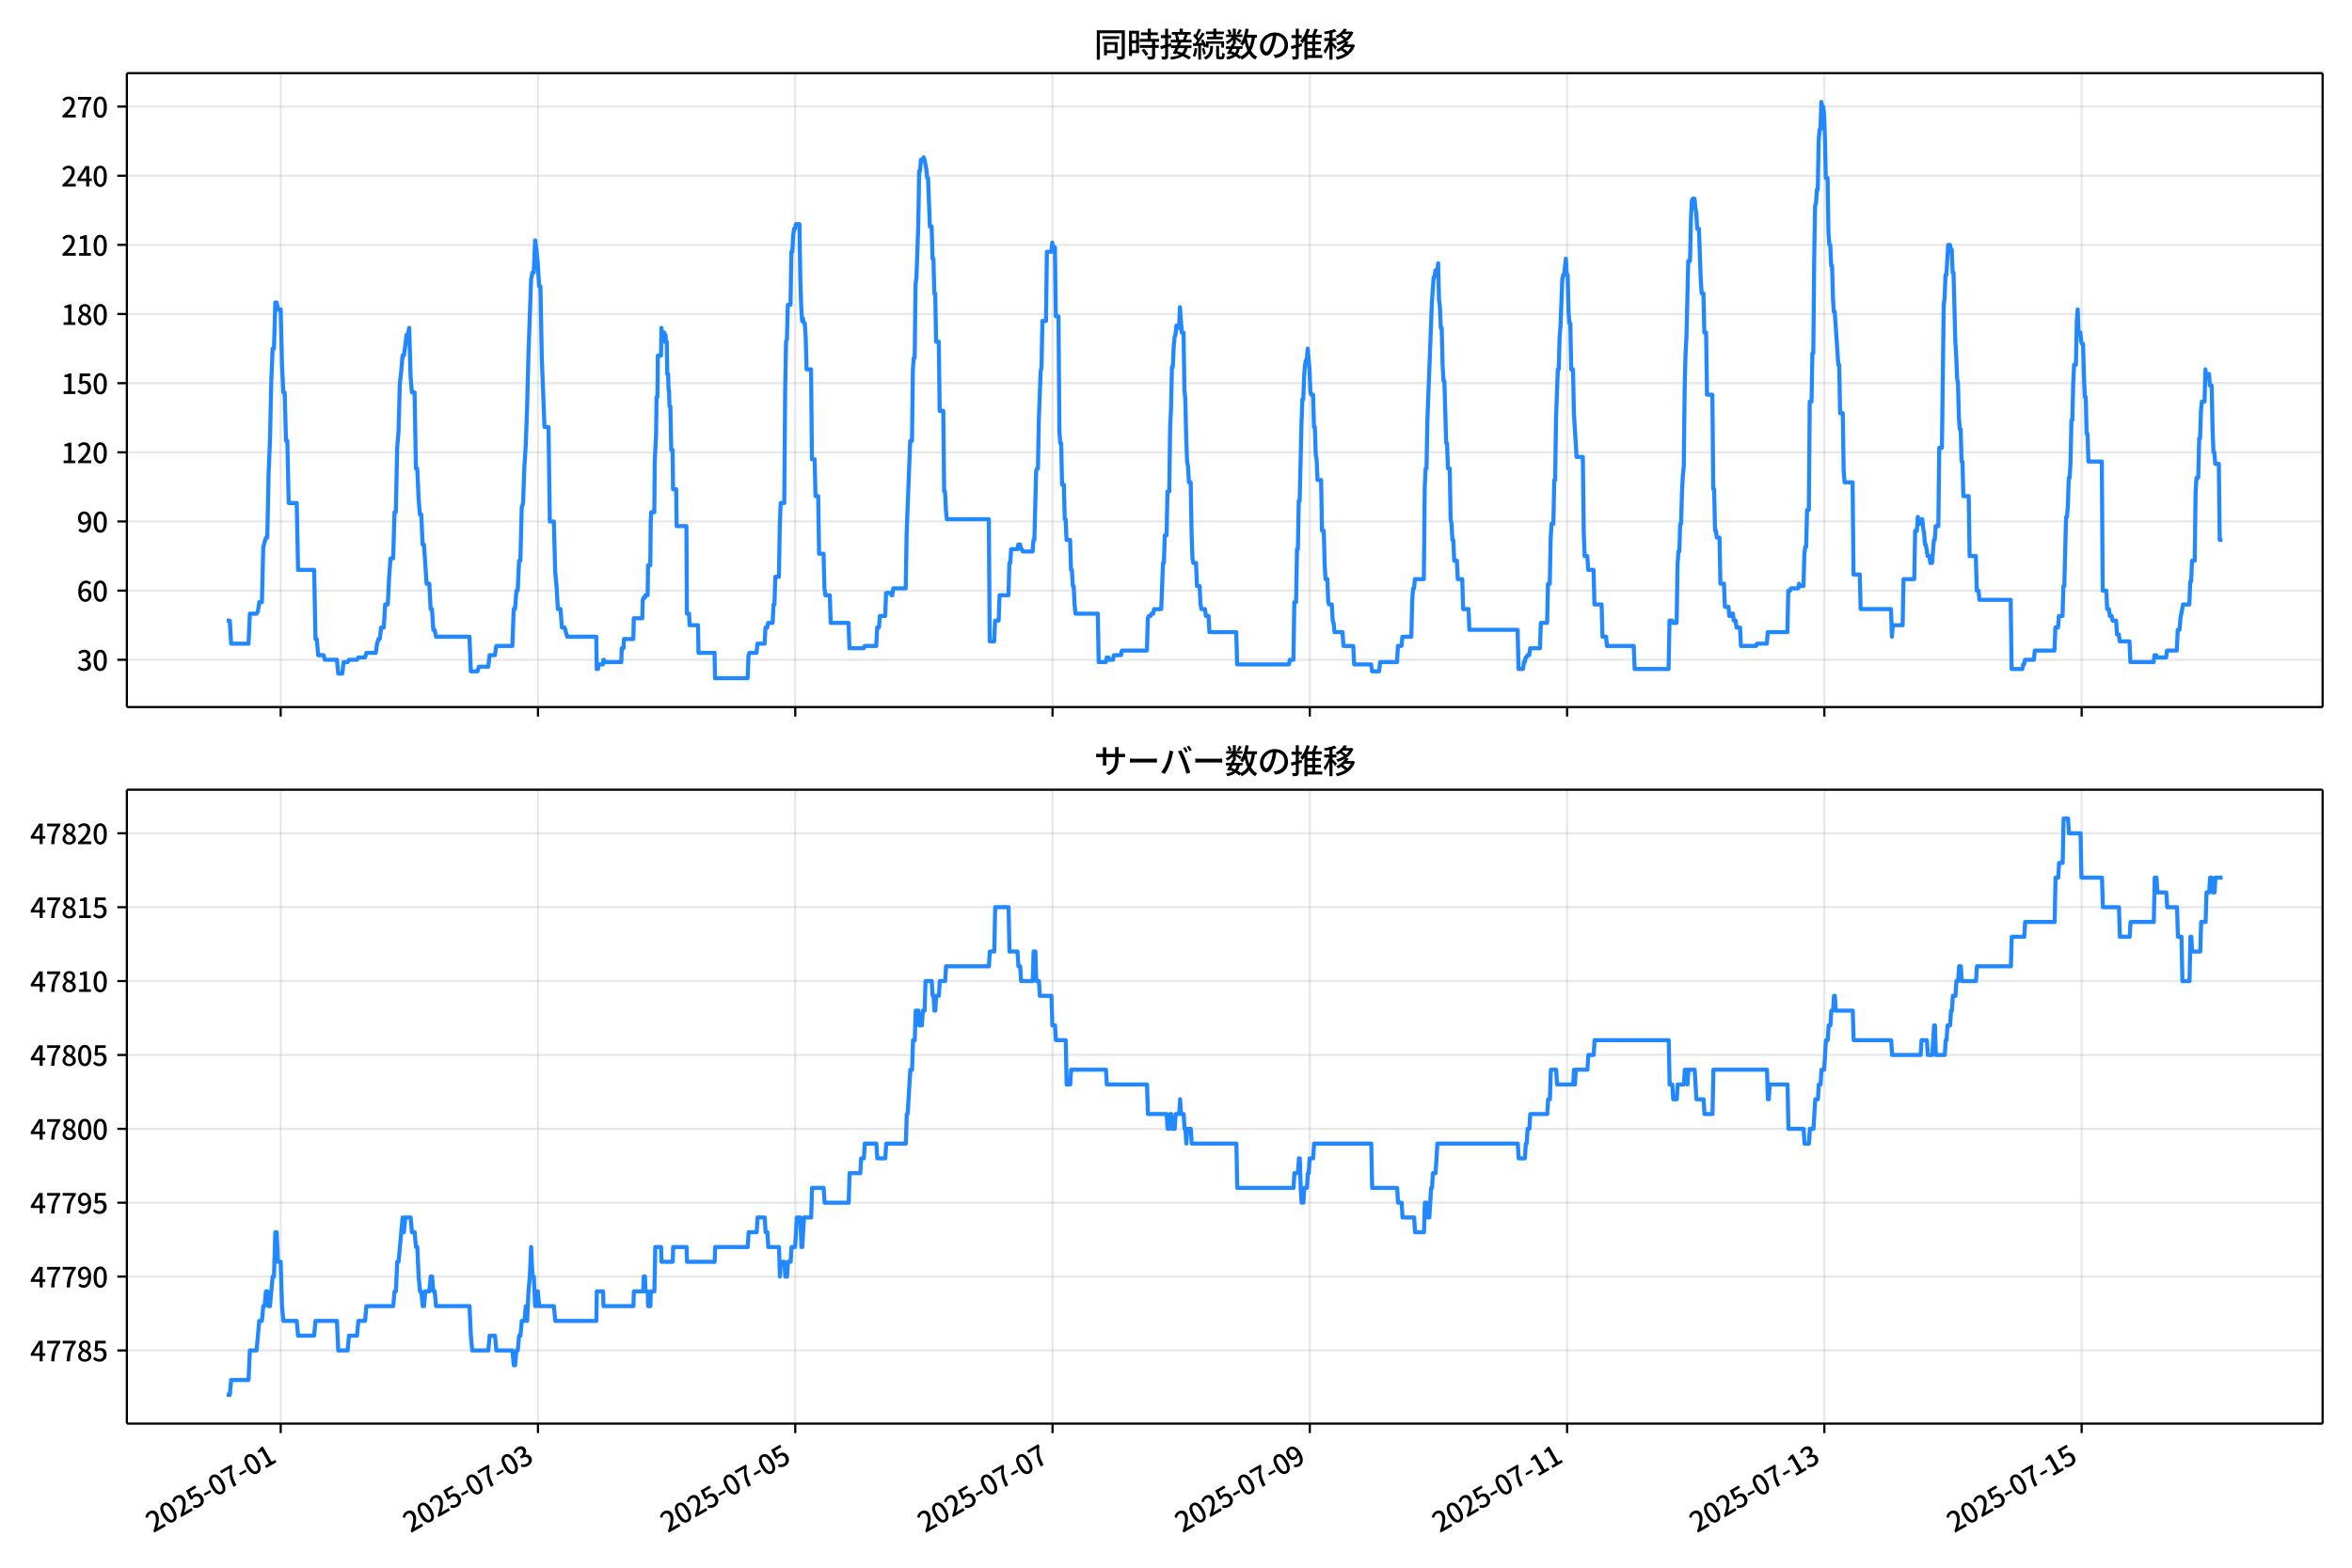 <!DOCTYPE svg  PUBLIC '-//W3C//DTD SVG 1.1//EN'  'http://www.w3.org/Graphics/SVG/1.1/DTD/svg11.dtd'>
<svg version="1.1" viewBox="0 0 864 576" xmlns="http://www.w3.org/2000/svg" xmlns:xlink="http://www.w3.org/1999/xlink">
 <defs>
  <style type="text/css">*{stroke-linejoin: round; stroke-linecap: butt}</style>
 </defs>
 <g id="aa">
  <g id="ab">
   <path d="m0 576h864v-576h-864z" fill="#fff"/>
  </g>
  <g id="ac">
   <g id="ad">
    <path d="m46.6 259.78h806.6v-232.9h-806.6z" fill="#fff"/>
   </g>
   <g id="ae">
    <g id="af">
     <g id="ag">
      <path d="m103.11 259.78v-232.9" clip-path="url(#d)" fill="none" stroke="#b0b0b0" stroke-linecap="square" stroke-opacity=".3" stroke-width=".8"/>
     </g>
     <g id="ah">
      <defs>
       <path id="g" d="m0 0v3.5" stroke="#000" stroke-width=".8"/>
      </defs>
      <use x="103.113" y="259.778" stroke="#000000" stroke-width=".8" xlink:href="#g"/>
     </g>
    </g>
    <g id="ai">
     <g id="aj">
      <path d="m197.62 259.78v-232.9" clip-path="url(#d)" fill="none" stroke="#b0b0b0" stroke-linecap="square" stroke-opacity=".3" stroke-width=".8"/>
     </g>
     <g id="ak">
      <use x="197.623" y="259.778" stroke="#000000" stroke-width=".8" xlink:href="#g"/>
     </g>
    </g>
    <g id="al">
     <g id="am">
      <path d="m292.13 259.78v-232.9" clip-path="url(#d)" fill="none" stroke="#b0b0b0" stroke-linecap="square" stroke-opacity=".3" stroke-width=".8"/>
     </g>
     <g id="an">
      <use x="292.134" y="259.778" stroke="#000000" stroke-width=".8" xlink:href="#g"/>
     </g>
    </g>
    <g id="ao">
     <g id="ap">
      <path d="m386.64 259.78v-232.9" clip-path="url(#d)" fill="none" stroke="#b0b0b0" stroke-linecap="square" stroke-opacity=".3" stroke-width=".8"/>
     </g>
     <g id="aq">
      <use x="386.644" y="259.778" stroke="#000000" stroke-width=".8" xlink:href="#g"/>
     </g>
    </g>
    <g id="ar">
     <g id="as">
      <path d="m481.15 259.78v-232.9" clip-path="url(#d)" fill="none" stroke="#b0b0b0" stroke-linecap="square" stroke-opacity=".3" stroke-width=".8"/>
     </g>
     <g id="at">
      <use x="481.155" y="259.778" stroke="#000000" stroke-width=".8" xlink:href="#g"/>
     </g>
    </g>
    <g id="au">
     <g id="av">
      <path d="m575.67 259.78v-232.9" clip-path="url(#d)" fill="none" stroke="#b0b0b0" stroke-linecap="square" stroke-opacity=".3" stroke-width=".8"/>
     </g>
     <g id="aw">
      <use x="575.666" y="259.778" stroke="#000000" stroke-width=".8" xlink:href="#g"/>
     </g>
    </g>
    <g id="ax">
     <g id="ay">
      <path d="m670.18 259.78v-232.9" clip-path="url(#d)" fill="none" stroke="#b0b0b0" stroke-linecap="square" stroke-opacity=".3" stroke-width=".8"/>
     </g>
     <g id="az">
      <use x="670.176" y="259.778" stroke="#000000" stroke-width=".8" xlink:href="#g"/>
     </g>
    </g>
    <g id="ba">
     <g id="bb">
      <path d="m764.69 259.78v-232.9" clip-path="url(#d)" fill="none" stroke="#b0b0b0" stroke-linecap="square" stroke-opacity=".3" stroke-width=".8"/>
     </g>
     <g id="bc">
      <use x="764.687" y="259.778" stroke="#000000" stroke-width=".8" xlink:href="#g"/>
     </g>
    </g>
   </g>
   <g id="bd">
    <g id="be">
     <g id="bf">
      <path d="m46.6 242.42h806.6" clip-path="url(#d)" fill="none" stroke="#b0b0b0" stroke-linecap="square" stroke-opacity=".3" stroke-width=".8"/>
     </g>
     <g id="bg">
      <defs>
       <path id="f" d="m0 0h-3.5" stroke="#000" stroke-width=".8"/>
      </defs>
      <use x="46.6" y="242.416" stroke="#000000" stroke-width=".8" xlink:href="#f"/>
     </g>
     <g id="bh">
      <!-- 30 -->
      <g transform="translate(28.2 246.4) scale(.1 -.1)">
       <defs>
        <path id="n" transform="scale(.016)" d="m1715-90q-371 0-656 90t-503 240q-217 150-377 323l359 474q211-205 479-359 269-153 634-153 269 0 467 92 199 93 311 266t112 423q0 256-125 451t-429 300q-304 106-835 106v551q467 0 732 105 266 106 384 291 119 186 119 423 0 307-192 489-192 183-531 183-269 0-503-119-233-118-438-316l-384 460q282 256 614 413 333 157 737 157 422 0 748-144 327-144 512-413 186-269 186-659 0-403-221-685-221-281-592-422v-26q269-70 490-227t349-400 128-557q0-422-215-726-214-304-573-468-358-163-787-163z"/>
        <path id="a" transform="scale(.016)" d="m1830-90q-460 0-806 275-346 276-535 823-188 547-188 1366 0 820 188 1357 189 538 535 803 346 266 806 266 461 0 800-269 340-269 528-803 189-534 189-1354 0-819-189-1366-188-547-528-823-339-275-800-275zm0 589q237 0 422 185 186 186 288 599 103 413 103 1091 0 679-103 1082-102 403-288 582-185 180-422 180-236 0-422-180-186-179-292-582-105-403-105-1082 0-678 105-1091 106-413 292-599 186-185 422-185z"/>
       </defs>
       <use xlink:href="#n"/>
       <use transform="translate(57)" xlink:href="#a"/>
      </g>
     </g>
    </g>
    <g id="bi">
     <g id="bj">
      <path d="m46.6 217.01h806.6" clip-path="url(#d)" fill="none" stroke="#b0b0b0" stroke-linecap="square" stroke-opacity=".3" stroke-width=".8"/>
     </g>
     <g id="bk">
      <use x="46.6" y="217.009" stroke="#000000" stroke-width=".8" xlink:href="#f"/>
     </g>
     <g id="bl">
      <!-- 60 -->
      <g transform="translate(28.2 220.99) scale(.1 -.1)">
       <defs>
        <path id="x" transform="scale(.016)" d="m1971-90q-339 0-634 144-294 144-518 435-224 292-352 733-128 442-128 1044 0 678 147 1161 148 483 397 784 250 301 570 445t665 144q397 0 688-147 292-147 490-359l-403-448q-128 154-327 253-198 99-409 99-307 0-567-182-259-182-413-605-153-422-153-1145 0-608 115-1002t326-589q212-195 493-195 212 0 375 121 163 122 259 343t96 522q0 300-90 511-89 212-259 320-169 109-419 109-211 0-451-134t-458-461l-25 538q134 192 313 323t374 201q196 71 375 71 397 0 694-163 298-163 467-490 170-326 170-825 0-468-195-817-195-348-512-544-317-195-701-195z"/>
       </defs>
       <use xlink:href="#x"/>
       <use transform="translate(57)" xlink:href="#a"/>
      </g>
     </g>
    </g>
    <g id="bm">
     <g id="bn">
      <path d="m46.6 191.6h806.6" clip-path="url(#d)" fill="none" stroke="#b0b0b0" stroke-linecap="square" stroke-opacity=".3" stroke-width=".8"/>
     </g>
     <g id="bo">
      <use x="46.6" y="191.602" stroke="#000000" stroke-width=".8" xlink:href="#f"/>
     </g>
     <g id="bp">
      <!-- 90 -->
      <g transform="translate(28.2 195.59) scale(.1 -.1)">
       <defs>
        <path id="m" transform="scale(.016)" d="m1562-90q-410 0-708 150-297 151-502 356l403 461q141-160 346-256t422-96q224 0 425 102 202 103 352 333 151 230 237 614 87 384 87 941 0 589-115 970t-323 563-496 182q-205 0-372-118-166-118-262-336t-96-525q0-301 86-512 87-211 259-323 173-112 417-112 224 0 460 141 237 141 448 461l32-544q-134-180-313-314t-371-208-384-74q-391 0-689 166-297 167-467 496-169 330-169 823 0 467 195 816t515 541 698 192q339 0 636-138 298-137 519-419 221-281 349-710t128-1018q0-691-141-1187t-391-807q-249-310-563-461-313-150-652-150z"/>
       </defs>
       <use xlink:href="#m"/>
       <use transform="translate(57)" xlink:href="#a"/>
      </g>
     </g>
    </g>
    <g id="bq">
     <g id="br">
      <path d="m46.6 166.2h806.6" clip-path="url(#d)" fill="none" stroke="#b0b0b0" stroke-linecap="square" stroke-opacity=".3" stroke-width=".8"/>
     </g>
     <g id="bs">
      <use x="46.6" y="166.195" stroke="#000000" stroke-width=".8" xlink:href="#f"/>
     </g>
     <g id="bt">
      <!-- 120 -->
      <g transform="translate(22.5 170.18) scale(.1 -.1)">
       <defs>
        <path id="j" transform="scale(.016)" d="m544 0v608h1037v3277h-845v467q333 58 579 147 247 90 451 218h557v-4109h915v-608h-2694z"/>
        <path id="c" transform="scale(.016)" d="m282 0v429q697 621 1164 1136 468 515 701 956 234 442 234 826 0 256-87 451-86 196-262 301-176 106-445 106-275 0-506-151-230-150-422-368l-416 410q301 333 637 518 336 186 803 186 429 0 749-176t496-493 176-745q0-455-224-919t-615-935q-390-470-889-950 186 20 394 36t374 16h1184v-634h-3046z"/>
       </defs>
       <use xlink:href="#j"/>
       <use transform="translate(57)" xlink:href="#c"/>
       <use transform="translate(114)" xlink:href="#a"/>
      </g>
     </g>
    </g>
    <g id="bu">
     <g id="bv">
      <path d="m46.6 140.79h806.6" clip-path="url(#d)" fill="none" stroke="#b0b0b0" stroke-linecap="square" stroke-opacity=".3" stroke-width=".8"/>
     </g>
     <g id="bw">
      <use x="46.6" y="140.788" stroke="#000000" stroke-width=".8" xlink:href="#f"/>
     </g>
     <g id="bx">
      <!-- 150 -->
      <g transform="translate(22.5 144.77) scale(.1 -.1)">
       <defs>
        <path id="i" transform="scale(.016)" d="m1715-90q-365 0-653 90t-506 237q-217 147-383 307l352 480q134-134 294-246t361-183q202-70 452-70 262 0 473 118 212 119 333 346 122 227 122 541 0 460-247 716-246 256-649 256-224 0-384-64t-365-198l-365 237 141 2240h2387v-627h-1747l-109-1204q154 77 307 118 154 42 340 42 397 0 723-160t518-490q192-329 192-847 0-519-224-887t-586-560q-361-192-777-192z"/>
       </defs>
       <use xlink:href="#j"/>
       <use transform="translate(57)" xlink:href="#i"/>
       <use transform="translate(114)" xlink:href="#a"/>
      </g>
     </g>
    </g>
    <g id="by">
     <g id="bz">
      <path d="m46.6 115.38h806.6" clip-path="url(#d)" fill="none" stroke="#b0b0b0" stroke-linecap="square" stroke-opacity=".3" stroke-width=".8"/>
     </g>
     <g id="ca">
      <use x="46.6" y="115.381" stroke="#000000" stroke-width=".8" xlink:href="#f"/>
     </g>
     <g id="cb">
      <!-- 180 -->
      <g transform="translate(22.5 119.37) scale(.1 -.1)">
       <defs>
        <path id="l" transform="scale(.016)" d="m1830-90q-441 0-787 163-345 164-547 448-202 285-202 650 0 314 122 557t314 419 403 291v32q-256 186-442 458-185 272-185 643 0 365 176 640t480 425q304 151 694 151 410 0 704-160t457-439q164-278 164-649 0-237-96-448t-234-381q-137-169-291-278v-32q218-115 397-285 179-169 288-406t109-557q0-346-189-628-189-281-532-448-342-166-803-166zm314 2708q205 198 310 419 106 221 106 464 0 211-83 384t-247 272q-163 99-393 99-288 0-480-183-192-182-192-502 0-256 134-429 135-172 359-294t486-230zm-294-2170q236 0 418 89 183 90 285 253 103 164 103 388 0 211-90 367-89 157-246 272-157 116-368 215t-454 195q-244-173-398-426-153-252-153-553 0-237 118-416 119-179 324-282 205-102 461-102z"/>
       </defs>
       <use xlink:href="#j"/>
       <use transform="translate(57)" xlink:href="#l"/>
       <use transform="translate(114)" xlink:href="#a"/>
      </g>
     </g>
    </g>
    <g id="cc">
     <g id="cd">
      <path d="m46.6 89.974h806.6" clip-path="url(#d)" fill="none" stroke="#b0b0b0" stroke-linecap="square" stroke-opacity=".3" stroke-width=".8"/>
     </g>
     <g id="ce">
      <use x="46.6" y="89.974" stroke="#000000" stroke-width=".8" xlink:href="#f"/>
     </g>
     <g id="cf">
      <!-- 210 -->
      <g transform="translate(22.5 93.959) scale(.1 -.1)">
       <use xlink:href="#c"/>
       <use transform="translate(57)" xlink:href="#j"/>
       <use transform="translate(114)" xlink:href="#a"/>
      </g>
     </g>
    </g>
    <g id="cg">
     <g id="ch">
      <path d="m46.6 64.567h806.6" clip-path="url(#d)" fill="none" stroke="#b0b0b0" stroke-linecap="square" stroke-opacity=".3" stroke-width=".8"/>
     </g>
     <g id="ci">
      <use x="46.6" y="64.567" stroke="#000000" stroke-width=".8" xlink:href="#f"/>
     </g>
     <g id="cj">
      <!-- 240 -->
      <g transform="translate(22.5 68.552) scale(.1 -.1)">
       <defs>
        <path id="k" transform="scale(.016)" d="m2170 0v3072q0 192 12 457 13 266 20 458h-26q-90-179-183-365-92-185-195-364l-921-1415h2579v-576h-3328v493l1875 2957h858v-4717h-691z"/>
       </defs>
       <use xlink:href="#c"/>
       <use transform="translate(57)" xlink:href="#k"/>
       <use transform="translate(114)" xlink:href="#a"/>
      </g>
     </g>
    </g>
    <g id="ck">
     <g id="cl">
      <path d="m46.6 39.16h806.6" clip-path="url(#d)" fill="none" stroke="#b0b0b0" stroke-linecap="square" stroke-opacity=".3" stroke-width=".8"/>
     </g>
     <g id="cm">
      <use x="46.6" y="39.16" stroke="#000000" stroke-width=".8" xlink:href="#f"/>
     </g>
     <g id="cn">
      <!-- 270 -->
      <g transform="translate(22.5 43.145) scale(.1 -.1)">
       <defs>
        <path id="b" transform="scale(.016)" d="m1235 0q32 646 109 1187t224 1024 384 941 576 938h-2208v627h3027v-455q-409-512-665-989-256-476-397-969t-205-1053-90-1251h-755z"/>
       </defs>
       <use xlink:href="#c"/>
       <use transform="translate(57)" xlink:href="#b"/>
       <use transform="translate(114)" xlink:href="#a"/>
      </g>
     </g>
    </g>
   </g>
   <g id="co">
    <path d="m83.264 228.02h1.156l.491 8.469h6.388l.492-11.01h2.461l.492-.847.492-3.388h.984l.492-20.326.984-3.388h.492l.492-23.713.492-11.857.492-22.019.492-11.857h.492l.492-16.938h.492l.492 2.541h.984l.492 20.326.492 10.163h.492l.492 17.785h.492l.492 22.866h2.954l.492 24.56h5.907l.492 25.407h.492l.492 5.928h1.969l.492 1.694h4.43l.492 5.081h1.477l.492-4.234h1.477l.492-.847h2.954l.492-.847h2.461l.492-1.694h3.446l.492-3.388.492-1.694h.492l.492-4.234h.984l.492-8.469h.984l.492-10.163.492-6.775h.984l.492-16.938h.492l.492-23.713.492-5.928.492-17.785.492-4.234.492-5.928h.492l.492-3.388.492-4.234h.492l.492-2.541.492 17.785.492 5.928h.984l.492 27.948h.492l.492 11.01.492 5.928h.492l.492 11.01h.492l.984 14.397h.984l.492 9.316h.492l.492 7.622h.492l.492 2.541h12.306l.492 12.704h2.461l.492-1.694h3.446l.492-4.234h1.969l.492-3.388h5.907l.492-13.55h.492l.492-6.775h.492l.492-11.01h.492l.492-19.479.492-1.694.492-13.55.492-7.622.492-13.55.492-19.479.984-27.948.492-2.541h.492l.492-11.857.492 3.388.492 5.081.492 8.469h.492l.492 26.254.984 25.407h1.477l.492 34.723h1.477l.492 18.632.492 5.081.492 8.469h.984l.492 6.775h.984l.984 3.388h10.665l.164 11.857h.492l.164-1.694h1.641l.164-1.694h.164l.164.847h6.235l.164-5.081h.656l.164-3.388h3.446l.164-7.622h3.118l.164-6.775h.164l.164-.847h.492l.164-.847h.82l.164-11.01h.82l.164-16.091.164-3.388h1.149l.164-18.632.492-10.163.164-13.55h.328l.164-15.244h1.149l.164-10.163.164 1.694h.82l.164 3.388.164-2.541h.164l.164 2.541h.328l.164 11.857h.328l.164 5.928h.164l.164 5.928h.328l.328 16.091h.492l.164 14.397h1.149l.164 13.55h3.61l.164 32.182h.82l.164 4.234h3.118l.164 10.163h5.907l.164 9.316h11.978l.328-8.469.328-.847h2.625l.328-3.388h2.625l.328-5.928h.656l.328-1.694h1.641l.328-6.775h.328l.328-10.163h1.313l.328-18.632.328-8.469h1.313l.328-40.651.328-18.632.328-.847.328-12.704h.984l.328-19.479h.328l.328-5.928.328-2.541h.328l.328-1.694h1.313l.328 20.326.328 10.163.328 5.081.328-.847.328 1.694h.328l.328 5.081.328 11.857h1.641l.328 33.029h.984l.328 13.55h.984l.328 21.173h1.641l.328 12.704.328 2.541h1.641l.328 10.163h6.563l.328 9.316h5.251l.328-.847h4.266l.328-6.775h.656l.328-4.234h1.969l.328-8.469h1.641l.328.847h.328l.328-2.541h4.594l.328-20.326 1.313-33.876h.656l.328-26.254.328-4.234h.328l.328-27.101.328-2.541.656-18.632.328-20.326h.328l.328-4.234h.656l.328-.847.328.847.656 3.388.328 3.388h.328l.656 17.785h.656l.328 11.857h.328l.328 12.704h.328l.328 17.785h.984l.328 25.407h1.313l.328 29.642h.328l.328 6.775.328 3.388h15.424l.328 44.886h1.641l.328-7.622h1.313l.328-9.316h3.282l.328-11.857h.328l.328-5.081h2.297l.328-1.694h.656l.328 1.694h.328l.328.847h3.61l.328-4.234h.328l.656-25.407.328-.847h.328l.328-17.785.656-17.785.328-1.694.328-16.938h1.313l.328-25.407h1.641l.328-3.388.328 1.694h.656l.328 25.407h.984l.328 42.345.328 4.234h.328l.328 15.244h.656l.328 12.704h.328l.328 7.622h1.313l.328 11.01h.328l.328 5.928h.328l.328 6.775.328 3.388h8.204l.328 17.785h2.625l.328-1.694h.656l.328.847h1.313l.328-1.694h2.625l.328-1.694h9.188l.328-11.857.328-.847h.656l.328-.847h.656l.328-1.694h2.625l.656-16.938h.328l.328-10.163h.656l.328-16.091h.656l.328-23.713.328-6.775.328-15.244h.328l.328-7.622.328-3.388.328-.847.328-3.388.328.847h.656l.328-7.622.656 9.316h.656l.328 21.173.328 3.388.328 14.397.328 8.469.328 1.694.328 5.928h.656l.328 18.632.328 9.316.328 1.694h.984l.328 8.469h.984l.328 6.775.328 1.694h1.313l.328 2.541h.984l.328 5.928h9.845l.328 11.857h19.033l.328-1.694h1.313l.328-21.173h.656l.328-19.479h.328l.328-17.785h.328l.656-27.948.328-9.316h.328l.328-8.469.328-4.234.328-1.694h.328l.328-4.234.656 7.622.328 8.469.328.847h.656l.328 11.857h.328l.328 10.163.328 1.694.328 7.622h1.313l.328 18.632h.656l.328 12.704.328 5.081h.656l.328 8.469.328.847h.984l.328 5.928.328.847.328 3.388h2.954l.328 5.081h3.61l.328 6.775h6.235l.328 2.541h2.625l.328-3.388h6.235l.328-5.928h1.313l.328-3.388h3.282l.328-13.55.328-4.234h.328l.328-3.388h3.282l.328-33.876.328-6.775h.328l.328-17.785 1.313-34.723.328-8.469.656-9.316h.328l.328-2.541.328.847h.328l.328-3.388.328 13.55.328 2.541.328 7.622h.328l.328 13.55.328 5.928h.328l.656 22.866h.328l.328 9.316h.656l.328 18.632.328 1.694.328 5.928h.328l.328 7.622h.984l.328 6.775h1.641l.328 11.01h1.969l.328 7.622h17.721l.328 14.397h1.641l.328-2.541h.328l.328-1.694h.328l.328-.847h.656l.328-2.541h3.61l.328-9.316h2.297l.328-14.397h.656l.328-16.938.328-5.081h.656l.328-16.091h.328l.328-22.866.656-17.785h.328l.328-11.857.328-4.234.656-16.938.328-1.694h.328l.656-5.928.328 5.928h.328l.328 13.55.328 4.234h.328l.328 16.938h.656l.328 16.091.984 16.091h2.297l.328 27.101.328 9.316h.984l.328 5.081h1.969l.328 12.704h2.625l.328 11.857h1.313l.328 3.388h9.845l.328 8.469h12.47l.328-17.785h.984l.328.847h1.313l.328-21.173.328-5.081h.328l.328-10.163h.328l.328-11.857.328-5.928.328-3.388.328-28.795.328-12.704.328-5.928.656-27.948h.656l.328-15.244.328-6.775.328-.847h.656l.328 3.388.328 1.694.328 5.928h.656l.656 18.632.328 5.081h.656l.328 14.397h.656l.328 22.866h1.969l.328 34.723h.328l.328 15.244h.328l.328 2.541h.984l.328 16.938h1.313l.328 8.469h1.313l.328 3.388h.328l.328-.847h.656l.328 2.541h.656l.328 2.541h1.313l.328 6.775h5.579l.328-.847h3.61l.328-4.234h7.22l.328-15.244h.656l.328-.847h2.625l.328-1.694.328.847h1.313l.328-11.857.328-2.541h.328l.328-13.55h.656l.328-39.804h.656l.328-17.785h.328l.328-34.723.328-19.479.328-.847.328-5.081h.328l.328-17.785.328-4.234h.328l.328-10.163.328 1.694h.328l.328 2.541.328 8.469.328 15.244h.656l.328 20.326.328 4.234h.328l.328 7.622h.328l.328 11.857.328 5.081h.328l1.313 19.479h.328l.328 17.785h.984l.328 21.173.328 4.234h2.954l.328 33.876h2.297l.328 12.704h11.158l.328 10.163.328-4.234h3.61l.328-16.938h3.938l.328-17.785h.656l.328-5.081.328 2.541h.656l.328-1.694h.328l.328 3.388.328 1.694.328 4.234h.328l.656 4.234h.656l.328 2.541h.656l.656-8.469h.328l.328-5.081h.984l.328-28.795h.984l.656-52.508.328-2.541.328-8.469h.328l.656-11.01h.656l.328 1.694h.328l.328 8.469h.328l.656 25.407.328 5.081.328 8.469.328 1.694.328 12.704.328 4.234h.328l.328 11.857h.328l.328 12.704h1.969l.328 22.019h2.297l.328 12.704h.656l.328 3.388h11.486l.328 25.407h3.938l.328-1.694h.328l.328-1.694h3.282l.328-3.388h7.22l.328-8.469h.984l.328-4.234h1.313l.328-11.01h.328l.656-25.407h.328l.328-4.234.328-10.163h.328l.328-5.928.328-15.244h.328l.328-13.55.328-6.775h.656l.328-16.091.328-4.234.328 8.469h.656l.328 3.388.328.847h.328l.328 11.857.328 7.622h.328l.328 13.55h.328l.328 10.163h4.922l.328 47.426h1.313l.328 6.775h.656l.328 2.541h.656l.328 1.694h1.313l.328 5.081h.656l.328 2.541h3.61l.328 7.622h8.532l.328-2.541h.656l.328.847h3.282l.328-2.541h3.61l.328-7.622h.656l.328-4.234.984-5.081h2.297l.328-8.469h.328l.328-7.622h.984l.328-25.407.328-5.081h.656l.328-14.397h.328l.328-10.163.328-3.388h.984l.328-11.857.328 3.388.328-1.694h.656l.328 4.234h.656l.328 16.091.328 8.469h.328l.328 4.234h1.313l.328 27.948h.984v0" clip-path="url(#d)" fill="none" stroke="#28f" stroke-linecap="square" stroke-width="1.5"/>
   </g>
   <g id="cp">
    <path d="m46.6 259.78v-232.9" fill="none" stroke="#000" stroke-linecap="square" stroke-width=".8"/>
   </g>
   <g id="cq">
    <path d="m853.2 259.78v-232.9" fill="none" stroke="#000" stroke-linecap="square" stroke-width=".8"/>
   </g>
   <g id="cr">
    <path d="m46.6 259.78h806.6" fill="none" stroke="#000" stroke-linecap="square" stroke-width=".8"/>
   </g>
   <g id="cs">
    <path d="m46.6 26.88h806.6" fill="none" stroke="#000" stroke-linecap="square" stroke-width=".8"/>
   </g>
   <g id="ct">
    <!-- 同時接続数の推移 -->
    <g transform="translate(401.9 20.88) scale(.12 -.12)">
     <defs>
      <path id="w" transform="scale(.016)" d="m1587 3936h3232v-518h-3232v518zm320-1114h557v-2534h-557v2534zm301 0h2291v-2086h-2291v512h1734v1069h-1734v505zm-1683 2260h5113v-570h-4524v-5056h-589v5626zm4768 0h595v-4896q0-250-67-397t-227-218q-160-77-426-96t-675-19q-13 83-45 192t-77 218q-45 108-89 185 281-13 527-13 247 0 330 0 83 7 118 42 36 35 36 112v4890z"/>
      <path id="u" transform="scale(.016)" d="m2714 4672h3238v-525h-3238v525zm-244-1235h3712v-538h-3712v538zm20-1184h3635v-531h-3635v531zm1523 3155h595v-2310h-595v2310zm832-2451h589v-2823q0-230-61-364-61-135-227-199-167-70-423-86t-633-16q-20 121-78 285-57 163-121 284 275-6 509-9t310-3q77 6 106 28 29 23 29 93v2810zm-2023-1677 487 282q153-160 313-352t294-381q135-189 206-343l-519-313q-64 153-189 348-124 196-278 394-154 199-314 365zm-2086 3718h1619v-4281h-1619v544h1056v3187h-1056v550zm32-1843h1293v-537h-1293v537zm-320 1843h563v-4832h-563v4832z"/>
      <path id="v" transform="scale(.016)" d="m3866 5408h614v-870h-614v870zm-1479-653h3597v-518h-3597v518zm-230-1485h4e3v-518h-4e3v518zm825 922 519 102q64-160 121-342 58-182 96-352 39-170 45-304l-544-128q-6 134-42 313-35 180-83 365-48 186-112 346zm1856 109 589-71q-96-275-202-557-105-281-195-486l-518 77q58 147 122 329 64 183 118 372t86 336zm-2643-2106h3943v-518h-3943v518zm1408 685 602-115q-167-371-362-784t-390-797-362-685l-525 179q160 288 346 666t368 784 323 752zm-659-2157 358 403q352-102 733-240 381-137 752-304 371-166 697-336 327-169 558-329l-384-461q-218 160-532 336-313 176-685 345-371 170-755 323-384 154-742 263zm1894 1114 583-71q-122-550-353-944-230-393-604-662t-922-435q-547-167-1296-269-25 128-93 269-67 141-137 230 678 64 1168 192t819 349q330 221 531 550 202 330 304 791zm-4684 217q396 90 953 240 557 151 1120 311l77-544q-525-154-1053-311-528-156-963-284l-134 588zm121 2093h1965v-563h-1965v563zm819 1248h576v-5229q0-236-51-374t-192-208q-141-77-355-99-214-23-541-16-13 115-64 288t-109 294q205-6 381-6t234 0q64 0 92 28 29 29 29 93v5229z"/>
      <path id="t" transform="scale(.016)" d="m4058 5408h595v-1798h-595v1798zm-1415-563h3443v-499h-3443v499zm231-992h3008v-499h-3008v499zm-224-877h3475v-1203h-531v729h-2432v-729h-512v1203zm1964-877h551v-1881q0-122 22-157 23-35 106-35 25 0 92 0 68 0 135 0t99 0q51 0 83 54t45 224 19 515q90-70 234-131t259-93q-19-429-83-662-64-234-183-326-118-93-316-93-39 0-103 0t-134 0-138 0q-67 0-99 0-237 0-365 64t-176 218q-48 153-48 422v1881zm-1164-6h550v-455q0-243-48-528-48-284-186-579-137-294-409-572-272-279-727-503-70 90-192 208-121 118-230 195 416 205 665 438 250 234 371 474 122 240 164 467 42 228 42 413v442zm-2240 3309 524-192q-121-244-259-503-137-259-275-496t-259-416l-410 173q122 186 246 438 125 253 240 515 116 263 193 481zm716-743 500-230q-224-359-496-756-272-396-548-764-275-368-518-650l-358 205q179 211 377 483 199 272 387 569 189 298 358 592 170 295 298 551zm-1721-665 307 403q166-154 339-340 173-185 320-364t224-327l-326-460q-77 160-218 348-141 189-314 384-172 196-332 356zm1485-832 435 179q128-211 249-458 122-246 215-474 93-227 137-412l-473-211q-32 185-119 422-86 237-201 486-115 250-243 468zm-1530-583q422 26 998 54 576 29 1184 68l7-499q-570-45-1127-84-556-38-992-70l-70 531zm1702-992 436 135q121-276 214-596t118-556l-454-148q-26 237-112 563-86 327-202 602zm-1363 109 499-83q-57-455-163-897-105-441-253-748-51 32-134 73-83 42-170 83-86 42-144 62 148 294 234 697t131 813zm691 627h525v-2861h-525v2861z"/>
      <path id="p" transform="scale(.016)" d="m224 2022h3187v-499h-3187v499zm51 2247h3111v-487h-3111v487zm1127-1735 563-121q-154-320-333-672t-352-679q-173-326-326-582l-532 173q148 243 324 566t345 669q170 346 311 646zm934-832 563-64q-89-480-262-838t-461-614-701-432-976-298q-25 128-99 269t-157 237q659 102 1085 303 426 202 666 554t342 883zm422 3597 519-211q-147-218-298-436-150-217-278-377l-403 186q121 173 252 413 132 240 208 425zm-1203 109h563v-2957h-563v2957zm-1075-320 448 186q134-192 246-420 112-227 157-393l-467-211q-38 172-147 406t-237 432zm1094-1050 397-236q-160-263-400-529-240-265-519-489-278-224-553-378-51 103-141 237-89 135-179 218 269 109 534 294 266 186 493 416 228 231 368 467zm487-204q83-45 246-145 163-99 352-211t346-211 221-150l-327-423q-83 77-230 198-147 122-317 253-170 132-327 250-156 119-259 189l295 250zm1798 396h2311v-556h-2311v556zm115 1178 615-90q-103-640-263-1235t-384-1101q-224-505-512-889-44 57-134 134t-186 157-166 125q275 339 473 796 199 458 340 995 141 538 217 1108zm1223-1510 614-58q-147-1101-445-1940-297-838-813-1443-515-604-1321-1014-26 71-90 177-64 105-134 208-70 102-128 159 742 346 1212 880 471 535 730 1290 260 755 375 1741zm-1005-135q134-851 387-1597 253-745 659-1305 407-560 1002-874-70-57-154-150-83-93-154-189-70-96-121-179-633 371-1056 988-422 618-688 1434-265 816-425 1783l550 89zm-3309-3065 327 416q377-148 754-330 378-182 701-378 324-195 548-368l-416-435q-211 179-519 378-307 198-666 383-358 186-729 334z"/>
      <path id="s" transform="scale(.016)" d="m3686 4378q-64-493-163-1041-99-547-265-1084-192-653-432-1104t-522-688-595-237q-320 0-596 221-275 221-448 621-172 400-172 931 0 537 220 1017 221 480 611 851 391 372 909 583 519 211 1121 211 576 0 1040-186 464-185 793-515 330-329 502-771 173-441 173-941 0-672-278-1194-278-521-816-851-538-329-1318-444l-378 601q166 20 307 42t263 48q307 70 585 217 279 148 496 375 218 227 342 534 125 308 125 692t-122 713q-121 330-358 573-236 243-582 380-346 138-781 138-525 0-935-186-409-185-694-489-284-304-432-656-147-352-147-678 0-365 89-605 90-240 224-355 135-115 276-115t288 144 297 457q151 314 298 800 147 461 246 982 100 522 145 1021l684-12z"/>
      <path id="q" transform="scale(.016)" d="m2995 2925h2893v-519h-2893v519zm0-1280h2893v-519h-2893v519zm-64-1299h3232v-557h-3232v557zm1312 3577h563v-3763h-563v3763zm429 1466 634-141q-154-390-340-794-185-403-339-684l-512 140q103 199 208 458 106 259 195 528 90 269 154 493zm-1472 25 582-147q-153-518-371-1018-217-499-483-931t-573-758q-38 64-109 160-70 96-147 198-77 103-141 160 416 416 733 1034t509 1302zm128-1203h2720v-537h-2720v-4205h-582v4422l313 320h269zm-3174-2157q396 90 953 240 557 151 1120 311l77-544q-525-154-1053-311-528-156-963-284l-134 588zm121 2093h1965v-563h-1965v563zm819 1248h576v-5229q0-236-51-374t-192-208q-141-77-355-99-214-23-541-16-13 115-64 288t-109 294q205-6 381-6t234 0q64 0 92 28 29 29 29 93v5229z"/>
      <path id="o" transform="scale(.016)" d="m4051 5402 595-109q-281-493-729-941t-1107-806q-39 64-106 144t-141 153q-73 74-137 119 608 288 1011 678t614 762zm-77-557h1511v-493h-1863l352 493zm1293 0h109l109 25 384-179q-192-505-496-905t-695-701q-390-301-845-519-454-217-947-358-44 109-137 253t-176 227q448 109 867 294 419 186 777 445 359 259 631 592t419 730v96zm-1990-954 377 307q167-96 336-218 170-121 320-249 151-128 247-237l-397-332q-90 108-237 236t-317 259q-169 132-329 234zm1107-934 595-109q-307-538-803-1031-496-492-1232-876-38 64-102 144t-138 156q-74 77-138 116 455 217 807 483t604 554q253 288 407 563zm-90-589h1460v-506h-1818l358 506zm1268 0h121l109 26 384-167q-192-614-531-1075t-787-794q-448-332-983-553-534-221-1129-355-45 115-132 269-86 153-176 249 551 96 1043 285 493 189 903 473 410 285 714 669t464 883v90zm-2132-1056 410 339q186-102 384-237 198-134 371-275t282-269l-435-371q-103 128-270 272-166 144-361 288t-381 253zm-2150 3533h589v-5376h-589v5376zm-992-1242h2336v-569h-2336v569zm1024-224 365-160q-96-339-231-707-134-368-291-727-157-358-336-672-179-313-365-537-44 128-134 291t-160 272q173 192 339 457 167 266 323 570 157 304 282 618t208 595zm941 1946 416-467q-314-122-695-221-380-99-784-173-403-74-780-131-20 102-71 236-51 135-102 231 358 58 732 138 375 80 711 179t573 208zm-397-2579q58-45 179-170 122-125 266-266 144-140 259-265t160-183l-352-473q-58 102-157 255-99 154-218 317-118 164-227 311-108 147-185 237l275 237z"/>
     </defs>
     <use xlink:href="#w"/>
     <use transform="translate(100)" xlink:href="#u"/>
     <use transform="translate(200)" xlink:href="#v"/>
     <use transform="translate(300)" xlink:href="#t"/>
     <use transform="translate(400)" xlink:href="#p"/>
     <use transform="translate(500)" xlink:href="#s"/>
     <use transform="translate(600)" xlink:href="#q"/>
     <use transform="translate(700)" xlink:href="#o"/>
    </g>
   </g>
  </g>
  <g id="cu">
   <g id="cv">
    <path d="m46.6 523.06h806.6v-232.9h-806.6z" fill="#fff"/>
   </g>
   <g id="cw">
    <g id="cx">
     <g id="cy">
      <path d="m103.11 523.06v-232.9" clip-path="url(#e)" fill="none" stroke="#b0b0b0" stroke-linecap="square" stroke-opacity=".3" stroke-width=".8"/>
     </g>
     <g id="cz">
      <use x="103.113" y="523.055" stroke="#000000" stroke-width=".8" xlink:href="#g"/>
     </g>
     <g id="da">
      <!-- 2025-07-01 -->
      <g transform="translate(56.323 563.33) rotate(-30) scale(.1 -.1)">
       <defs>
        <path id="h" transform="scale(.016)" d="m301 1536v544h1689v-544h-1689z"/>
       </defs>
       <use xlink:href="#c"/>
       <use transform="translate(57)" xlink:href="#a"/>
       <use transform="translate(114)" xlink:href="#c"/>
       <use transform="translate(171)" xlink:href="#i"/>
       <use transform="translate(228)" xlink:href="#h"/>
       <use transform="translate(263.7)" xlink:href="#a"/>
       <use transform="translate(320.7)" xlink:href="#b"/>
       <use transform="translate(377.7)" xlink:href="#h"/>
       <use transform="translate(413.4)" xlink:href="#a"/>
       <use transform="translate(470.4)" xlink:href="#j"/>
      </g>
     </g>
    </g>
    <g id="db">
     <g id="dc">
      <path d="m197.62 523.06v-232.9" clip-path="url(#e)" fill="none" stroke="#b0b0b0" stroke-linecap="square" stroke-opacity=".3" stroke-width=".8"/>
     </g>
     <g id="dd">
      <use x="197.623" y="523.055" stroke="#000000" stroke-width=".8" xlink:href="#g"/>
     </g>
     <g id="de">
      <!-- 2025-07-03 -->
      <g transform="translate(150.83 563.33) rotate(-30) scale(.1 -.1)">
       <use xlink:href="#c"/>
       <use transform="translate(57)" xlink:href="#a"/>
       <use transform="translate(114)" xlink:href="#c"/>
       <use transform="translate(171)" xlink:href="#i"/>
       <use transform="translate(228)" xlink:href="#h"/>
       <use transform="translate(263.7)" xlink:href="#a"/>
       <use transform="translate(320.7)" xlink:href="#b"/>
       <use transform="translate(377.7)" xlink:href="#h"/>
       <use transform="translate(413.4)" xlink:href="#a"/>
       <use transform="translate(470.4)" xlink:href="#n"/>
      </g>
     </g>
    </g>
    <g id="df">
     <g id="dg">
      <path d="m292.13 523.06v-232.9" clip-path="url(#e)" fill="none" stroke="#b0b0b0" stroke-linecap="square" stroke-opacity=".3" stroke-width=".8"/>
     </g>
     <g id="dh">
      <use x="292.134" y="523.055" stroke="#000000" stroke-width=".8" xlink:href="#g"/>
     </g>
     <g id="di">
      <!-- 2025-07-05 -->
      <g transform="translate(245.34 563.33) rotate(-30) scale(.1 -.1)">
       <use xlink:href="#c"/>
       <use transform="translate(57)" xlink:href="#a"/>
       <use transform="translate(114)" xlink:href="#c"/>
       <use transform="translate(171)" xlink:href="#i"/>
       <use transform="translate(228)" xlink:href="#h"/>
       <use transform="translate(263.7)" xlink:href="#a"/>
       <use transform="translate(320.7)" xlink:href="#b"/>
       <use transform="translate(377.7)" xlink:href="#h"/>
       <use transform="translate(413.4)" xlink:href="#a"/>
       <use transform="translate(470.4)" xlink:href="#i"/>
      </g>
     </g>
    </g>
    <g id="dj">
     <g id="dk">
      <path d="m386.64 523.06v-232.9" clip-path="url(#e)" fill="none" stroke="#b0b0b0" stroke-linecap="square" stroke-opacity=".3" stroke-width=".8"/>
     </g>
     <g id="dl">
      <use x="386.644" y="523.055" stroke="#000000" stroke-width=".8" xlink:href="#g"/>
     </g>
     <g id="dm">
      <!-- 2025-07-07 -->
      <g transform="translate(339.85 563.33) rotate(-30) scale(.1 -.1)">
       <use xlink:href="#c"/>
       <use transform="translate(57)" xlink:href="#a"/>
       <use transform="translate(114)" xlink:href="#c"/>
       <use transform="translate(171)" xlink:href="#i"/>
       <use transform="translate(228)" xlink:href="#h"/>
       <use transform="translate(263.7)" xlink:href="#a"/>
       <use transform="translate(320.7)" xlink:href="#b"/>
       <use transform="translate(377.7)" xlink:href="#h"/>
       <use transform="translate(413.4)" xlink:href="#a"/>
       <use transform="translate(470.4)" xlink:href="#b"/>
      </g>
     </g>
    </g>
    <g id="dn">
     <g id="do">
      <path d="m481.15 523.06v-232.9" clip-path="url(#e)" fill="none" stroke="#b0b0b0" stroke-linecap="square" stroke-opacity=".3" stroke-width=".8"/>
     </g>
     <g id="dp">
      <use x="481.155" y="523.055" stroke="#000000" stroke-width=".8" xlink:href="#g"/>
     </g>
     <g id="dq">
      <!-- 2025-07-09 -->
      <g transform="translate(434.37 563.33) rotate(-30) scale(.1 -.1)">
       <use xlink:href="#c"/>
       <use transform="translate(57)" xlink:href="#a"/>
       <use transform="translate(114)" xlink:href="#c"/>
       <use transform="translate(171)" xlink:href="#i"/>
       <use transform="translate(228)" xlink:href="#h"/>
       <use transform="translate(263.7)" xlink:href="#a"/>
       <use transform="translate(320.7)" xlink:href="#b"/>
       <use transform="translate(377.7)" xlink:href="#h"/>
       <use transform="translate(413.4)" xlink:href="#a"/>
       <use transform="translate(470.4)" xlink:href="#m"/>
      </g>
     </g>
    </g>
    <g id="dr">
     <g id="ds">
      <path d="m575.67 523.06v-232.9" clip-path="url(#e)" fill="none" stroke="#b0b0b0" stroke-linecap="square" stroke-opacity=".3" stroke-width=".8"/>
     </g>
     <g id="dt">
      <use x="575.666" y="523.055" stroke="#000000" stroke-width=".8" xlink:href="#g"/>
     </g>
     <g id="du">
      <!-- 2025-07-11 -->
      <g transform="translate(528.88 563.33) rotate(-30) scale(.1 -.1)">
       <use xlink:href="#c"/>
       <use transform="translate(57)" xlink:href="#a"/>
       <use transform="translate(114)" xlink:href="#c"/>
       <use transform="translate(171)" xlink:href="#i"/>
       <use transform="translate(228)" xlink:href="#h"/>
       <use transform="translate(263.7)" xlink:href="#a"/>
       <use transform="translate(320.7)" xlink:href="#b"/>
       <use transform="translate(377.7)" xlink:href="#h"/>
       <use transform="translate(413.4)" xlink:href="#j"/>
       <use transform="translate(470.4)" xlink:href="#j"/>
      </g>
     </g>
    </g>
    <g id="dv">
     <g id="dw">
      <path d="m670.18 523.06v-232.9" clip-path="url(#e)" fill="none" stroke="#b0b0b0" stroke-linecap="square" stroke-opacity=".3" stroke-width=".8"/>
     </g>
     <g id="dx">
      <use x="670.176" y="523.055" stroke="#000000" stroke-width=".8" xlink:href="#g"/>
     </g>
     <g id="dy">
      <!-- 2025-07-13 -->
      <g transform="translate(623.39 563.33) rotate(-30) scale(.1 -.1)">
       <use xlink:href="#c"/>
       <use transform="translate(57)" xlink:href="#a"/>
       <use transform="translate(114)" xlink:href="#c"/>
       <use transform="translate(171)" xlink:href="#i"/>
       <use transform="translate(228)" xlink:href="#h"/>
       <use transform="translate(263.7)" xlink:href="#a"/>
       <use transform="translate(320.7)" xlink:href="#b"/>
       <use transform="translate(377.7)" xlink:href="#h"/>
       <use transform="translate(413.4)" xlink:href="#j"/>
       <use transform="translate(470.4)" xlink:href="#n"/>
      </g>
     </g>
    </g>
    <g id="dz">
     <g id="ea">
      <path d="m764.69 523.06v-232.9" clip-path="url(#e)" fill="none" stroke="#b0b0b0" stroke-linecap="square" stroke-opacity=".3" stroke-width=".8"/>
     </g>
     <g id="eb">
      <use x="764.687" y="523.055" stroke="#000000" stroke-width=".8" xlink:href="#g"/>
     </g>
     <g id="ec">
      <!-- 2025-07-15 -->
      <g transform="translate(717.9 563.33) rotate(-30) scale(.1 -.1)">
       <use xlink:href="#c"/>
       <use transform="translate(57)" xlink:href="#a"/>
       <use transform="translate(114)" xlink:href="#c"/>
       <use transform="translate(171)" xlink:href="#i"/>
       <use transform="translate(228)" xlink:href="#h"/>
       <use transform="translate(263.7)" xlink:href="#a"/>
       <use transform="translate(320.7)" xlink:href="#b"/>
       <use transform="translate(377.7)" xlink:href="#h"/>
       <use transform="translate(413.4)" xlink:href="#j"/>
       <use transform="translate(470.4)" xlink:href="#i"/>
      </g>
     </g>
    </g>
   </g>
   <g id="ed">
    <g id="ee">
     <g id="ef">
      <path d="m46.6 496.18h806.6" clip-path="url(#e)" fill="none" stroke="#b0b0b0" stroke-linecap="square" stroke-opacity=".3" stroke-width=".8"/>
     </g>
     <g id="eg">
      <use x="46.6" y="496.183" stroke="#000000" stroke-width=".8" xlink:href="#f"/>
     </g>
     <g id="eh">
      <!-- 47785 -->
      <g transform="translate(11.1 500.17) scale(.1 -.1)">
       <use xlink:href="#k"/>
       <use transform="translate(57)" xlink:href="#b"/>
       <use transform="translate(114)" xlink:href="#b"/>
       <use transform="translate(171)" xlink:href="#l"/>
       <use transform="translate(228)" xlink:href="#i"/>
      </g>
     </g>
    </g>
    <g id="ei">
     <g id="ej">
      <path d="m46.6 469.04h806.6" clip-path="url(#e)" fill="none" stroke="#b0b0b0" stroke-linecap="square" stroke-opacity=".3" stroke-width=".8"/>
     </g>
     <g id="ek">
      <use x="46.6" y="469.038" stroke="#000000" stroke-width=".8" xlink:href="#f"/>
     </g>
     <g id="el">
      <!-- 47790 -->
      <g transform="translate(11.1 473.02) scale(.1 -.1)">
       <use xlink:href="#k"/>
       <use transform="translate(57)" xlink:href="#b"/>
       <use transform="translate(114)" xlink:href="#b"/>
       <use transform="translate(171)" xlink:href="#m"/>
       <use transform="translate(228)" xlink:href="#a"/>
      </g>
     </g>
    </g>
    <g id="em">
     <g id="en">
      <path d="m46.6 441.89h806.6" clip-path="url(#e)" fill="none" stroke="#b0b0b0" stroke-linecap="square" stroke-opacity=".3" stroke-width=".8"/>
     </g>
     <g id="eo">
      <use x="46.6" y="441.894" stroke="#000000" stroke-width=".8" xlink:href="#f"/>
     </g>
     <g id="ep">
      <!-- 47795 -->
      <g transform="translate(11.1 445.88) scale(.1 -.1)">
       <use xlink:href="#k"/>
       <use transform="translate(57)" xlink:href="#b"/>
       <use transform="translate(114)" xlink:href="#b"/>
       <use transform="translate(171)" xlink:href="#m"/>
       <use transform="translate(228)" xlink:href="#i"/>
      </g>
     </g>
    </g>
    <g id="eq">
     <g id="er">
      <path d="m46.6 414.75h806.6" clip-path="url(#e)" fill="none" stroke="#b0b0b0" stroke-linecap="square" stroke-opacity=".3" stroke-width=".8"/>
     </g>
     <g id="es">
      <use x="46.6" y="414.75" stroke="#000000" stroke-width=".8" xlink:href="#f"/>
     </g>
     <g id="et">
      <!-- 47800 -->
      <g transform="translate(11.1 418.74) scale(.1 -.1)">
       <use xlink:href="#k"/>
       <use transform="translate(57)" xlink:href="#b"/>
       <use transform="translate(114)" xlink:href="#l"/>
       <use transform="translate(171)" xlink:href="#a"/>
       <use transform="translate(228)" xlink:href="#a"/>
      </g>
     </g>
    </g>
    <g id="eu">
     <g id="ev">
      <path d="m46.6 387.61h806.6" clip-path="url(#e)" fill="none" stroke="#b0b0b0" stroke-linecap="square" stroke-opacity=".3" stroke-width=".8"/>
     </g>
     <g id="ew">
      <use x="46.6" y="387.606" stroke="#000000" stroke-width=".8" xlink:href="#f"/>
     </g>
     <g id="ex">
      <!-- 47805 -->
      <g transform="translate(11.1 391.59) scale(.1 -.1)">
       <use xlink:href="#k"/>
       <use transform="translate(57)" xlink:href="#b"/>
       <use transform="translate(114)" xlink:href="#l"/>
       <use transform="translate(171)" xlink:href="#a"/>
       <use transform="translate(228)" xlink:href="#i"/>
      </g>
     </g>
    </g>
    <g id="ey">
     <g id="ez">
      <path d="m46.6 360.46h806.6" clip-path="url(#e)" fill="none" stroke="#b0b0b0" stroke-linecap="square" stroke-opacity=".3" stroke-width=".8"/>
     </g>
     <g id="fa">
      <use x="46.6" y="360.461" stroke="#000000" stroke-width=".8" xlink:href="#f"/>
     </g>
     <g id="fb">
      <!-- 47810 -->
      <g transform="translate(11.1 364.45) scale(.1 -.1)">
       <use xlink:href="#k"/>
       <use transform="translate(57)" xlink:href="#b"/>
       <use transform="translate(114)" xlink:href="#l"/>
       <use transform="translate(171)" xlink:href="#j"/>
       <use transform="translate(228)" xlink:href="#a"/>
      </g>
     </g>
    </g>
    <g id="fc">
     <g id="fd">
      <path d="m46.6 333.32h806.6" clip-path="url(#e)" fill="none" stroke="#b0b0b0" stroke-linecap="square" stroke-opacity=".3" stroke-width=".8"/>
     </g>
     <g id="fe">
      <use x="46.6" y="333.317" stroke="#000000" stroke-width=".8" xlink:href="#f"/>
     </g>
     <g id="ff">
      <!-- 47815 -->
      <g transform="translate(11.1 337.3) scale(.1 -.1)">
       <use xlink:href="#k"/>
       <use transform="translate(57)" xlink:href="#b"/>
       <use transform="translate(114)" xlink:href="#l"/>
       <use transform="translate(171)" xlink:href="#j"/>
       <use transform="translate(228)" xlink:href="#i"/>
      </g>
     </g>
    </g>
    <g id="fg">
     <g id="fh">
      <path d="m46.6 306.17h806.6" clip-path="url(#e)" fill="none" stroke="#b0b0b0" stroke-linecap="square" stroke-opacity=".3" stroke-width=".8"/>
     </g>
     <g id="fi">
      <use x="46.6" y="306.173" stroke="#000000" stroke-width=".8" xlink:href="#f"/>
     </g>
     <g id="fj">
      <!-- 47820 -->
      <g transform="translate(11.1 310.16) scale(.1 -.1)">
       <use xlink:href="#k"/>
       <use transform="translate(57)" xlink:href="#b"/>
       <use transform="translate(114)" xlink:href="#l"/>
       <use transform="translate(171)" xlink:href="#c"/>
       <use transform="translate(228)" xlink:href="#a"/>
      </g>
     </g>
    </g>
   </g>
   <g id="fk">
    <path d="m83.264 512.47h1.156l.491-5.429h6.388l.492-10.858h2.461l.984-10.858h.984l.492-5.429h.492l.492-5.429h.492l.492 5.429h.492l.984-10.858h.492l.492-16.287h.492l.492 10.858h.984l.492 16.287.492 5.429h4.922l.492 5.429h5.907l.492-5.429h7.876l.492 10.858h3.446l.492-5.429h2.954l.492-5.429h2.461l.492-5.429h9.845l.492-5.429h.492l.492-10.858h.492l1.477-16.287.492 5.429.492-5.429h1.969l.492 5.429h.984l.492 5.429h.492l.492 10.858.492 5.429h.492l.492 5.429h.492l.492-5.429h1.477l.492-5.429h.492l.492 5.429h.492l.492 5.429h12.306l.492 10.858.492 5.429h5.907l.492-5.429h1.969l.492 5.429h5.907l.492 5.429h.492l.492-5.429h.492l.492-5.429h.492l.492-5.429h.984l.492-5.429.492 5.429.492-10.858.492-5.429.492-10.858.492 10.858h.492l.492 10.858h.492l.492-5.429.492 5.429h5.415l.492 5.429h15.095l.164-10.858h2.297l.164 5.429h10.993l.164-5.429h3.446l.164-5.429h.492l.164 5.429h.82l.164 5.429h.82l.164-5.429h1.313l.328-16.287h2.133l.164 5.429h4.102l.164-5.429h4.922l.164 5.429h10.173l.164-5.429h11.978l.328-5.429h2.954l.328-5.429h2.625l.328 5.429h.656l.328 5.429h3.938l.328 10.858.328-5.429h1.313l.328 5.429h.656l.328-5.429h.984l.328-5.429h1.313l.656-10.858h1.313l.328 10.858h.328l.656-10.858h2.625l.328-10.858h4.266l.328 5.429h8.86l.328-10.858h3.938l.328-5.429h.984l.328-5.429h4.266l.328 5.429h2.954l.328-5.429h7.22l.328-10.858h.328l.984-16.287h.656l.328-10.858h.656l.328-10.858h.984l.328 5.429h.984l.328-5.429h.656l.328-10.858h2.297l.328 5.429h.328l.328 5.429h.328l.328-5.429h.984l.328-5.429h1.969l.328-5.429h15.752l.328-5.429h1.641l.328-16.287h4.922l.328 16.287h2.954l.328 5.429h.656l.328 5.429h4.266l.328-10.858h.656l.328 10.858h.984l.328 5.429h4.266l.328 10.858h.984l.328 5.429h3.61l.328 16.287h1.313l.328-5.429h12.798l.328 5.429h14.767l.328 10.858h6.891l.328 5.429h.656l.328-5.429h.328l.328 5.429h.984l.328-5.429h1.313l.328-5.429.328 5.429h.984l.328 5.429h.328l.328 5.429.328-5.429h1.313l.328 5.429h16.408l.328 16.287h20.674l.328-5.429h1.313l.328-5.429h.328l.328 10.858.328 5.429h.656l.328-5.429h.984l.328-5.429h.328l.328-5.429h1.313l.328-5.429h21.002l.328 16.287h9.188l.328 5.429h1.313l.328 5.429h4.266l.328 5.429h3.282l.328-10.858h.656l.328 5.429h.656l.656-10.858h.328l.328-5.429h.984l.656-10.858h29.535l.328 5.429h2.297l.328-5.429h.328l.328-5.429h.656l.328-5.429h6.235l.328-5.429h.656l.328-10.858h1.969l.328 5.429h5.907l.328-5.429.328 5.429.328-5.429h4.266l.328-5.429h1.969l.328-5.429h27.237l.328 16.287h.984l.328 5.429h1.313l.328-5.429h2.297l.328-5.429h.656l.328 5.429.328-5.429h2.297l.656 10.858h2.625l.328 5.429h2.954l.328-16.287h19.69l.328 10.858h.328l.328-5.429h6.563l.328 16.287h5.579l.328 5.429h1.641l.328-5.429h1.313l.656-10.858h.984l.328-5.429h.656l.328-5.429h.984l.656-10.858h.656l.328-5.429h.656l.328-5.429h.656l.328-5.429h.328l.328 5.429h6.235l.328 10.858h13.783l.328 5.429h10.501l.328-5.429h1.969l.328 5.429h1.641l.656-10.858h.328l.328 10.858h3.282l.328-5.429h.328l.328-5.429h.984l.328-5.429h.328l.328-5.429h.984l.328-5.429h.656l.328-5.429h.656l.328 5.429h5.251l.328-5.429h12.47l.328-10.858h4.594l.328-5.429h10.829l.328-16.287h.984l.328-5.429h1.313l.328-16.287h1.641l.328 5.429h4.266l.328 16.287h7.548l.328 10.858h5.907l.328 10.858h3.61l.328-5.429h8.532l.328-16.287h.656l.328 5.429h3.282l.328 5.429h3.61l.328 10.858h1.313l.328 16.287h2.625l.328-16.287h.328l.328 5.429h2.954l.328-10.858h1.641l.328-10.858h.984l.328-5.429h.656l.328 5.429h.656l.328-5.429h2.625v0" clip-path="url(#e)" fill="none" stroke="#28f" stroke-linecap="square" stroke-width="1.5"/>
   </g>
   <g id="fl">
    <path d="m46.6 523.06v-232.9" fill="none" stroke="#000" stroke-linecap="square" stroke-width=".8"/>
   </g>
   <g id="fm">
    <path d="m853.2 523.06v-232.9" fill="none" stroke="#000" stroke-linecap="square" stroke-width=".8"/>
   </g>
   <g id="fn">
    <path d="m46.6 523.06h806.6" fill="none" stroke="#000" stroke-linecap="square" stroke-width=".8"/>
   </g>
   <g id="fo">
    <path d="m46.6 290.16h806.6" fill="none" stroke="#000" stroke-linecap="square" stroke-width=".8"/>
   </g>
   <g id="fp">
    <!-- サーバー数の推移 -->
    <g transform="translate(401.9 284.16) scale(.12 -.12)">
     <defs>
      <path id="z" transform="scale(.016)" d="m4685 2893q0-621-84-1111-83-489-288-877-204-387-569-691t-928-560l-544 512q448 167 781 371 333 205 550 503 218 298 323 739 106 442 106 1075v1620q0 192-10 339-9 147-22 217h723q-6-70-22-217t-16-339v-1581zm-2304 2086q-7-64-23-199-16-134-16-313v-2317q0-128 6-256 7-128 13-224 7-96 13-140h-710q6 44 12 140 7 96 13 221 7 125 7 259v2317q0 122-10 256-9 135-28 256h723zm-1978-1197q45-12 144-22t237-20q138-9 285-9h4217q237 0 394 13t246 26v-679q-76 7-240 13-163 6-393 6h-4224q-147 0-282-3-134-3-234-10-99-6-150-12v697z"/>
      <path id="r" transform="scale(.016)" d="m621 2854q109-6 265-16 157-9 339-16 183-6 349-6 128 0 352 0t509 0 598 0q314 0 624 0 311 0 586 0t486 0q212 0 327 0 230 0 416 16t301 22v-793q-109 6-308 19-198 13-409 13-109 0-324 0-214 0-489 0t-586 0q-310 0-624 0-313 0-598 0t-509 0-352 0q-262 0-525-10-262-9-428-22v793z"/>
      <path id="y" transform="scale(.016)" d="m4941 5037q83-109 176-269t182-320q90-160 154-288l-416-179q-96 192-240 448t-272 435l416 173zm723 275q83-122 182-282 100-160 196-317 96-156 153-271l-416-186q-102 205-246 454-144 250-279 429l410 173zm-4339-3360q102 262 201 556 100 295 183 612t144 630q61 314 93 602l723-147q-19-83-45-183-26-99-48-195t-42-166q-32-154-86-394t-131-512-164-551q-86-278-182-514-115-301-269-618-153-317-326-618-173-300-346-550l-697 294q301 397 563 874t429 880zm3155 198q-96 250-215 531-118 282-243 567-124 285-246 534-122 250-224 429l659 218q96-179 221-429t253-535q128-284 249-566 122-281 218-525 90-230 195-518 106-288 211-592 106-304 195-589 90-285 154-515l-729-237q-84 352-199 736t-240 768-259 723z"/>
     </defs>
     <use xlink:href="#z"/>
     <use transform="translate(100)" xlink:href="#r"/>
     <use transform="translate(200)" xlink:href="#y"/>
     <use transform="translate(300)" xlink:href="#r"/>
     <use transform="translate(400)" xlink:href="#p"/>
     <use transform="translate(500)" xlink:href="#s"/>
     <use transform="translate(600)" xlink:href="#q"/>
     <use transform="translate(700)" xlink:href="#o"/>
    </g>
   </g>
  </g>
 </g>
 <defs>
  <clipPath id="d">
   <rect x="46.6" y="26.88" width="806.6" height="232.9"/>
  </clipPath>
  <clipPath id="e">
   <rect x="46.6" y="290.16" width="806.6" height="232.9"/>
  </clipPath>
 </defs>
</svg>
